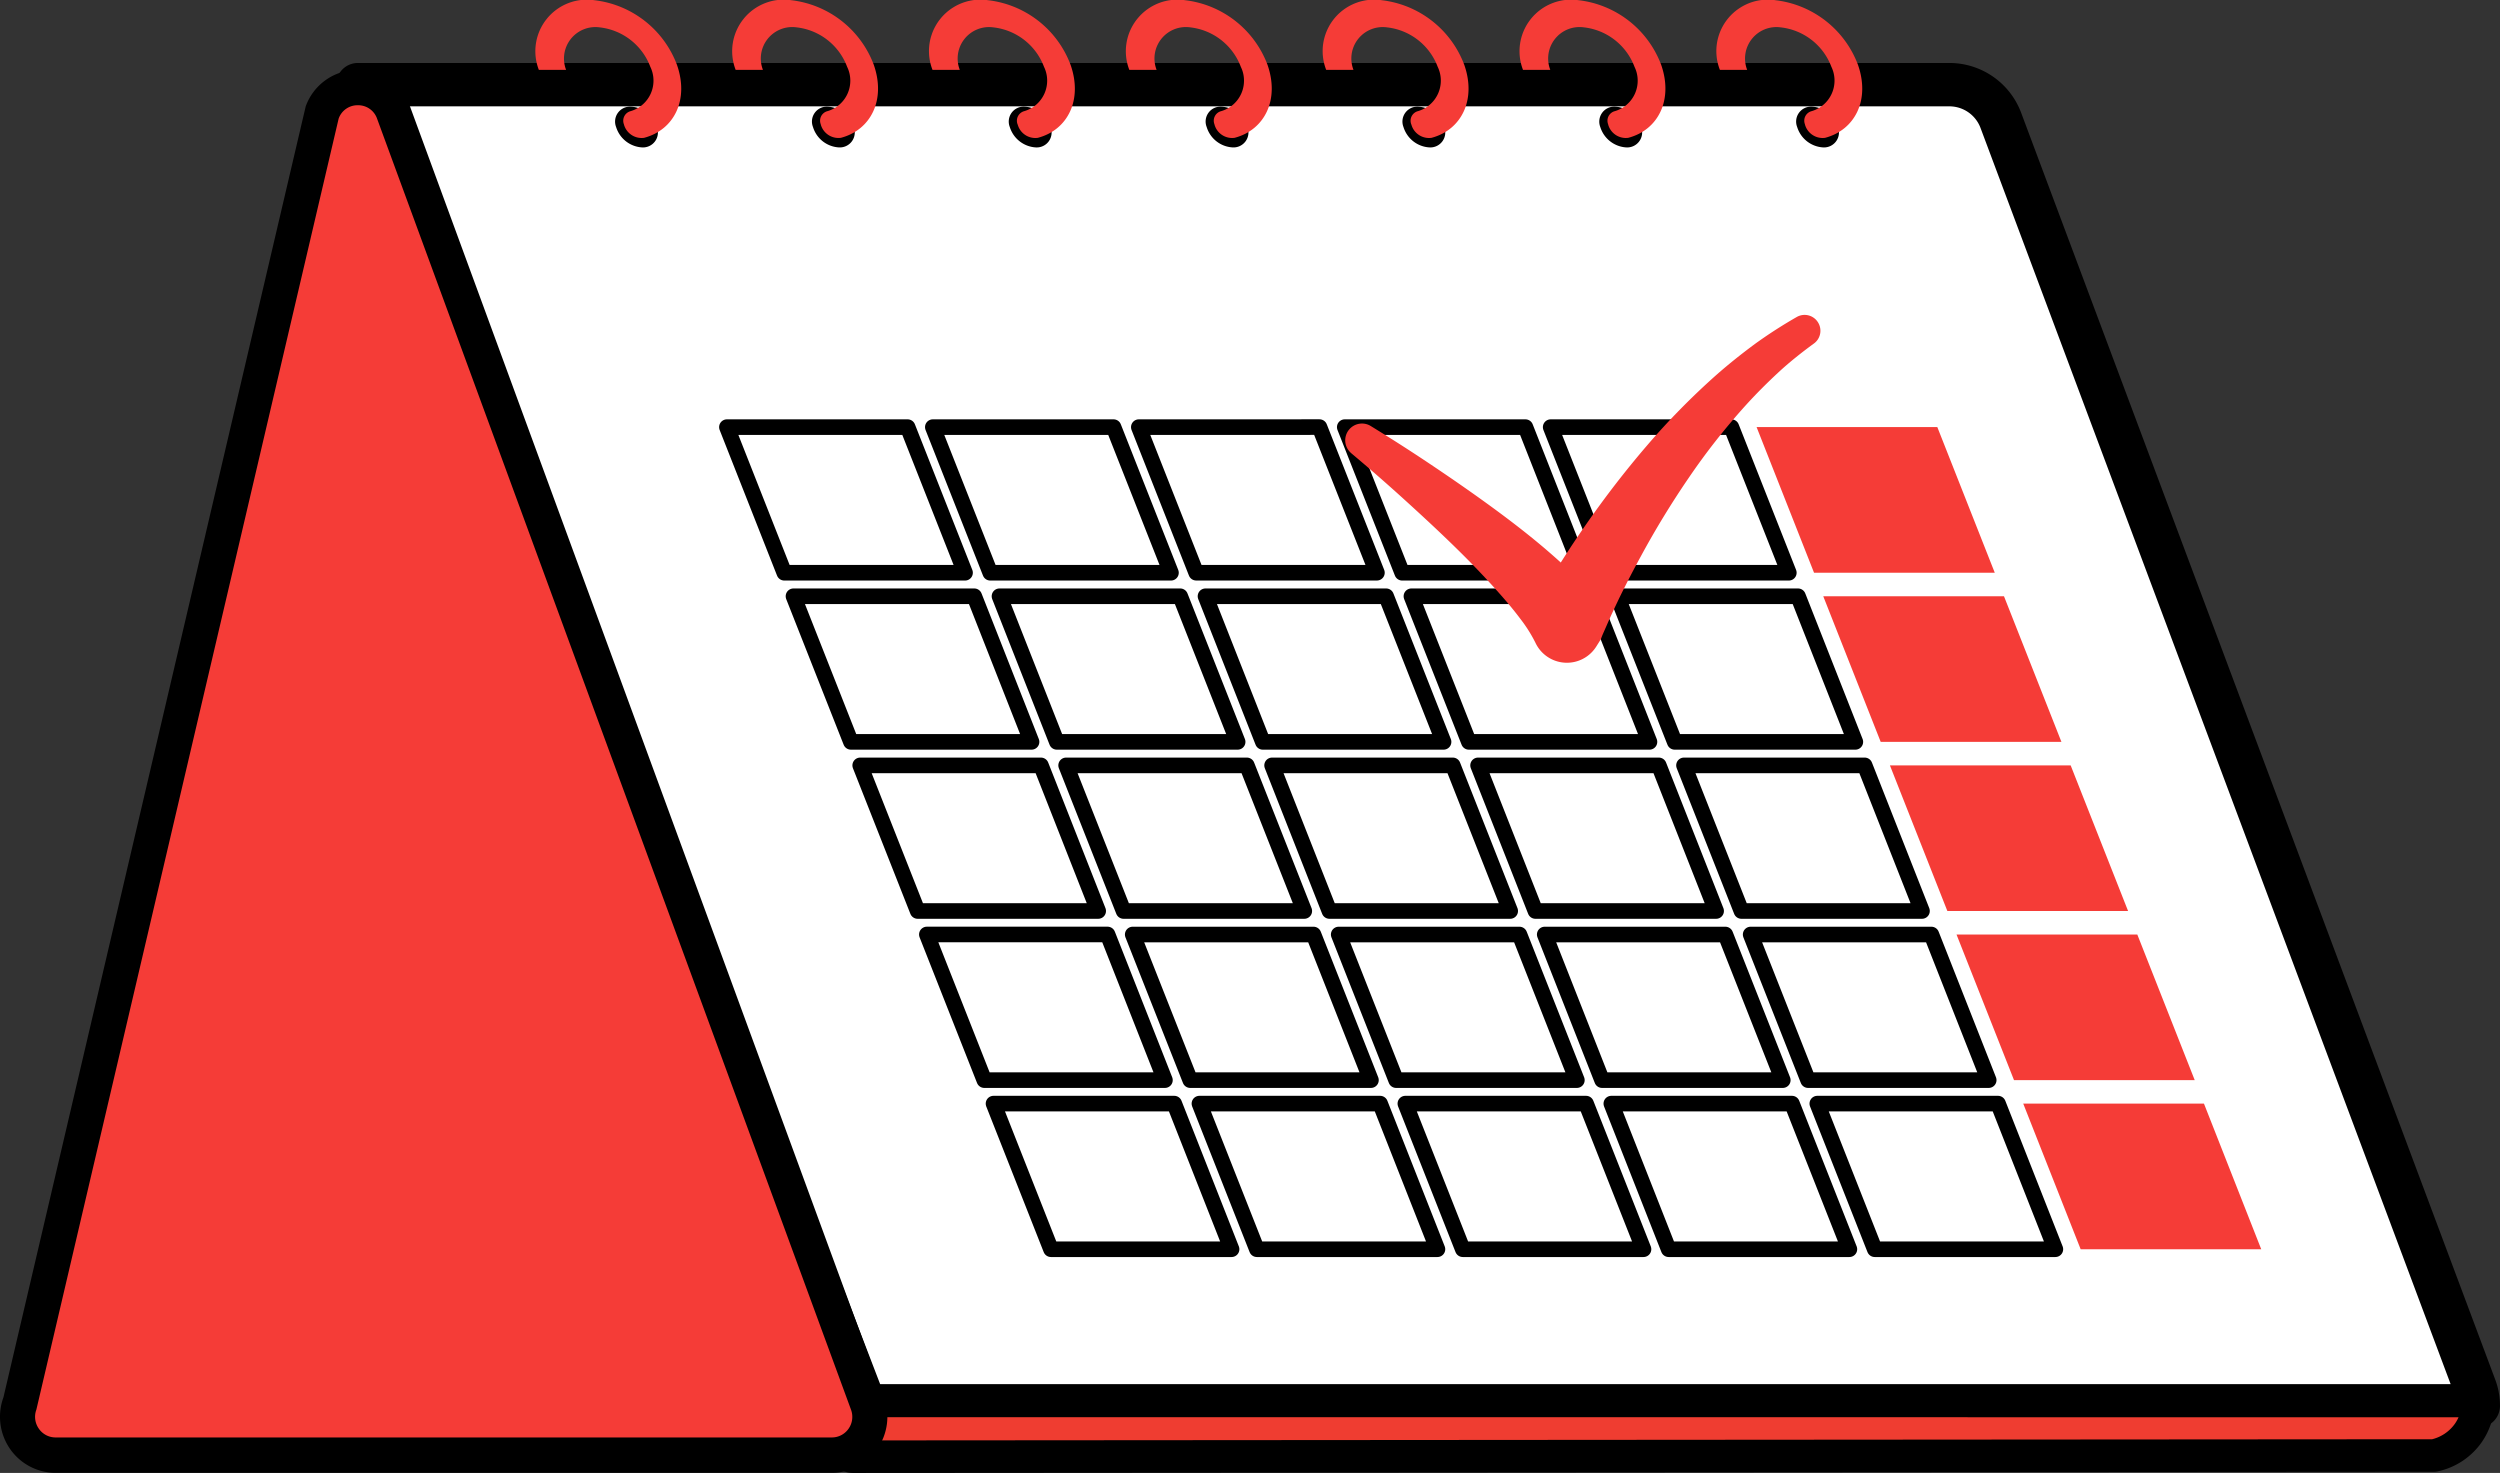 <svg xmlns="http://www.w3.org/2000/svg" width="160.256" height="94.42" viewBox="0 0 160.256 94.42">
  <rect x="0" y="0" width="160.256" height="94.42" fill="#333333" stroke="none"/>
  <g id="Group_297" data-name="Group 297" transform="translate(0 294.756)">
    <path id="Path_2273" data-name="Path 2273" d="M207.857-194.212l-30.38-81.18a3.524,3.524,0,0,0-3.338-2.3H72.152L104.679-193h103.4A3.356,3.356,0,0,0,207.857-194.212Z" transform="translate(-49.214 -11.637)" fill="#fff" stroke="#000" stroke-linejoin="round" stroke-width="2.78"/>
    <path id="Path_2274" data-name="Path 2274" d="M171.67-12.283l-1.259,2.863a.506.506,0,0,0,.464.711l101.353-.076a3.578,3.578,0,0,0,2.206-1.452,3.6,3.6,0,0,0,.636-2.045Z" transform="translate(-116.204 -192.669)" fill="#ef3d31" stroke="#000" stroke-linejoin="round" stroke-width="2.087"/>
    <path id="Path_2275" data-name="Path 2275" d="M23.059-275.54a2.44,2.44,0,0,1,4.577,0l14.654,39.6,15.724,42.492a2.441,2.441,0,0,1-2.289,3.287H5.974a2.44,2.44,0,0,1-2.288-3.287Z" transform="translate(-2.409 -12.02)" fill="#f53c37"/>
    <path id="Path_2276" data-name="Path 2276" d="M54.4-193.572a1.3,1.3,0,0,1-1.081.567H3.565a1.3,1.3,0,0,1-1.079-.567,1.321,1.321,0,0,1-.154-1.218l19.374-82.748a1.281,1.281,0,0,1,1.233-.865,1.281,1.281,0,0,1,1.234.865L54.55-194.79A1.319,1.319,0,0,1,54.4-193.572Zm2.264-2L26.283-278.324a3.535,3.535,0,0,0-3.344-2.346,3.535,3.535,0,0,0-3.344,2.346L.221-195.577a3.619,3.619,0,0,0,.418,3.3,3.557,3.557,0,0,0,2.925,1.54H53.316a3.543,3.543,0,0,0,2.925-1.54A3.609,3.609,0,0,0,56.661-195.577Z" transform="translate(0 -9.607)"/>
    <path id="Path_2277" data-name="Path 2277" d="M126.733-271.946a.958.958,0,0,1-.942,1.307,1.856,1.856,0,0,1-1.672-1.307.959.959,0,0,1,.942-1.307A1.856,1.856,0,0,1,126.733-271.946Z" transform="translate(-84.625 -14.667)"/>
    <path id="Path_2278" data-name="Path 2278" d="M113.735-286.763l-.008-.031a.633.633,0,0,1,.432-.837,2.037,2.037,0,0,0,1.263-2.843A3.935,3.935,0,0,0,112.188-293a2.015,2.015,0,0,0-2.164,2.723h-1.748a3.306,3.306,0,0,1,3.574-4.464,6.45,6.45,0,0,1,5.272,4.12c.8,2.254-.169,4.193-2.1,4.7A1.175,1.175,0,0,1,113.735-286.763Z" transform="translate(-73.735)" fill="#f53c37"/>
    <path id="Path_2279" data-name="Path 2279" d="M166.427-271.946a.96.96,0,0,1-.941,1.307,1.847,1.847,0,0,1-1.672-1.307.956.956,0,0,1,.941-1.307A1.861,1.861,0,0,1,166.427-271.946Z" transform="translate(-111.699 -14.667)"/>
    <path id="Path_2280" data-name="Path 2280" d="M153.423-286.763l-.006-.031a.631.631,0,0,1,.432-.837,2.034,2.034,0,0,0,1.259-2.843,3.927,3.927,0,0,0-3.23-2.527,2.015,2.015,0,0,0-2.166,2.723h-1.749a3.307,3.307,0,0,1,3.577-4.464,6.453,6.453,0,0,1,5.271,4.12c.795,2.254-.172,4.193-2.1,4.7A1.176,1.176,0,0,1,153.423-286.763Z" transform="translate(-100.806)" fill="#f53c37"/>
    <path id="Path_2281" data-name="Path 2281" d="M206.108-271.946a.955.955,0,0,1-.941,1.307,1.86,1.86,0,0,1-1.672-1.307.958.958,0,0,1,.941-1.307A1.854,1.854,0,0,1,206.108-271.946Z" transform="translate(-138.765 -14.667)"/>
    <path id="Path_2282" data-name="Path 2282" d="M193.115-286.763l-.013-.031a.635.635,0,0,1,.432-.837,2.037,2.037,0,0,0,1.265-2.843A3.936,3.936,0,0,0,191.563-293a2.014,2.014,0,0,0-2.162,2.723h-1.749a3.3,3.3,0,0,1,3.573-4.464,6.443,6.443,0,0,1,5.27,4.12c.8,2.254-.165,4.193-2.091,4.7A1.172,1.172,0,0,1,193.115-286.763Z" transform="translate(-127.876)" fill="#f53c37"/>
    <path id="Path_2283" data-name="Path 2283" d="M245.807-271.946a.96.96,0,0,1-.941,1.307,1.847,1.847,0,0,1-1.672-1.307.956.956,0,0,1,.941-1.307A1.861,1.861,0,0,1,245.807-271.946Z" transform="translate(-165.843 -14.667)"/>
    <path id="Path_2284" data-name="Path 2284" d="M232.8-286.763l-.007-.031a.631.631,0,0,1,.433-.837,2.035,2.035,0,0,0,1.259-2.843,3.937,3.937,0,0,0-3.23-2.527,2.015,2.015,0,0,0-2.168,2.723h-1.749a3.308,3.308,0,0,1,3.58-4.464,6.454,6.454,0,0,1,5.271,4.12c.795,2.254-.172,4.193-2.1,4.7A1.172,1.172,0,0,1,232.8-286.763Z" transform="translate(-154.946)" fill="#f53c37"/>
    <path id="Path_2285" data-name="Path 2285" d="M285.488-271.946a.958.958,0,0,1-.941,1.307,1.854,1.854,0,0,1-1.672-1.307.958.958,0,0,1,.941-1.307A1.855,1.855,0,0,1,285.488-271.946Z" transform="translate(-192.909 -14.667)"/>
    <path id="Path_2286" data-name="Path 2286" d="M272.495-286.763l-.013-.031a.635.635,0,0,1,.432-.837,2.041,2.041,0,0,0,1.265-2.843A3.936,3.936,0,0,0,270.943-293a2.014,2.014,0,0,0-2.162,2.723h-1.749a3.3,3.3,0,0,1,3.573-4.464,6.453,6.453,0,0,1,5.271,4.12c.8,2.254-.172,4.193-2.092,4.7A1.172,1.172,0,0,1,272.495-286.763Z" transform="translate(-182.02)" fill="#f53c37"/>
    <path id="Path_2287" data-name="Path 2287" d="M325.179-271.946a.961.961,0,0,1-.947,1.307,1.861,1.861,0,0,1-1.672-1.307.962.962,0,0,1,.947-1.307A1.861,1.861,0,0,1,325.179-271.946Z" transform="translate(-219.978 -14.667)"/>
    <path id="Path_2288" data-name="Path 2288" d="M312.179-286.763l-.006-.031a.631.631,0,0,1,.432-.837,2.034,2.034,0,0,0,1.259-2.843,3.936,3.936,0,0,0-3.23-2.527,2.015,2.015,0,0,0-2.168,2.723h-1.749a3.307,3.307,0,0,1,3.573-4.464,6.454,6.454,0,0,1,5.277,4.12c.795,2.254-.172,4.193-2.1,4.7A1.172,1.172,0,0,1,312.179-286.763Z" transform="translate(-209.089)" fill="#f53c37"/>
    <path id="Path_2289" data-name="Path 2289" d="M364.868-271.946a.958.958,0,0,1-.941,1.307,1.854,1.854,0,0,1-1.672-1.307.958.958,0,0,1,.941-1.307A1.855,1.855,0,0,1,364.868-271.946Z" transform="translate(-247.052 -14.667)"/>
    <path id="Path_2290" data-name="Path 2290" d="M351.868-286.763l-.006-.031a.631.631,0,0,1,.432-.837,2.041,2.041,0,0,0,1.265-2.843A3.936,3.936,0,0,0,350.323-293a2.014,2.014,0,0,0-2.162,2.723h-1.749a3.3,3.3,0,0,1,3.573-4.464,6.453,6.453,0,0,1,5.271,4.12c.8,2.254-.172,4.193-2.1,4.7A1.176,1.176,0,0,1,351.868-286.763Z" transform="translate(-236.163)" fill="#f53c37"/>
    <path id="Path_2291" data-name="Path 2291" d="M216.791-165.2l-3.682-9.335H201.524L205.2-165.2Z" transform="translate(-137.455 -82)" fill="none" stroke="#000" stroke-linejoin="round" stroke-width="1"/>
    <path id="Path_2292" data-name="Path 2292" d="M188.084-208.633l3.682,9.335H203.35l-3.681-9.335Z" transform="translate(-128.288 -58.743)" fill="none" stroke="#000" stroke-linejoin="round" stroke-width="1"/>
    <path id="Path_2293" data-name="Path 2293" d="M230.231-131.1l-3.682-9.335H214.964l3.682,9.335Z" transform="translate(-146.623 -105.259)" fill="none" stroke="#000" stroke-linejoin="round" stroke-width="1"/>
    <path id="Path_2294" data-name="Path 2294" d="M229.622-208.633,233.3-199.3h11.585l-3.682-9.335Z" transform="translate(-156.621 -58.743)" fill="none" stroke="#000" stroke-linejoin="round" stroke-width="1"/>
    <path id="Path_2295" data-name="Path 2295" d="M285.191-97l-3.682-9.335H269.924L273.605-97Z" transform="translate(-184.11 -128.517)" fill="none" stroke="#000" stroke-linejoin="round" stroke-width="1"/>
    <path id="Path_2296" data-name="Path 2296" d="M326.724-97l-3.682-9.335H311.464L315.139-97Z" transform="translate(-212.443 -128.517)" fill="none" stroke="#000" stroke-linejoin="round" stroke-width="1"/>
    <path id="Path_2297" data-name="Path 2297" d="M368.244-97l-3.675-9.335H352.984L356.666-97Z" transform="translate(-240.763 -128.517)" fill="none" stroke="#000" stroke-linejoin="round" stroke-width="1"/>
    <path id="Path_2298" data-name="Path 2298" d="M243.671-97l-3.682-9.335H228.4L232.086-97Z" transform="translate(-155.79 -128.517)" fill="none" stroke="#000" stroke-linejoin="round" stroke-width="1"/>
    <path id="Path_2299" data-name="Path 2299" d="M271.144-208.633l3.681,9.335H286.4l-3.675-9.335Z" transform="translate(-184.942 -58.743)" fill="none" stroke="#000" stroke-linejoin="round" stroke-width="1"/>
    <path id="Path_2300" data-name="Path 2300" d="M312.664-208.633l3.681,9.335h11.585l-3.682-9.335Z" transform="translate(-213.262 -58.743)" fill="none" stroke="#000" stroke-linejoin="round" stroke-width="1"/>
    <path id="Path_2301" data-name="Path 2301" d="M243.064-174.535l3.675,9.335h11.586l-3.682-9.335Z" transform="translate(-165.789 -82)" fill="none" stroke="#000" stroke-linejoin="round" stroke-width="1"/>
    <path id="Path_2302" data-name="Path 2302" d="M299.844-165.2l-3.675-9.335H284.584l3.682,9.335Z" transform="translate(-194.109 -82)" fill="none" stroke="#000" stroke-linejoin="round" stroke-width="1"/>
    <path id="Path_2303" data-name="Path 2303" d="M398.186-97H409.77l-3.681-9.335H394.5Z" transform="translate(-269.083 -128.517)" fill="#f53c37"/>
    <path id="Path_2304" data-name="Path 2304" d="M271.764-131.1l-3.681-9.335H256.5l3.675,9.335Z" transform="translate(-174.956 -105.259)" fill="none" stroke="#000" stroke-linejoin="round" stroke-width="1"/>
    <path id="Path_2305" data-name="Path 2305" d="M384.746-131.1h11.585l-3.681-9.335H381.064Z" transform="translate(-259.916 -105.259)" fill="#f53c37"/>
    <path id="Path_2306" data-name="Path 2306" d="M326.1-174.535l3.682,9.335h11.579l-3.675-9.335Z" transform="translate(-222.429 -82)" fill="none" stroke="#000" stroke-linejoin="round" stroke-width="1"/>
    <path id="Path_2307" data-name="Path 2307" d="M313.284-131.1l-3.675-9.335H298.024L301.7-131.1Z" transform="translate(-203.276 -105.259)" fill="none" stroke="#000" stroke-linejoin="round" stroke-width="1"/>
    <path id="Path_2308" data-name="Path 2308" d="M354.8-131.1l-3.675-9.335H339.544l3.681,9.335Z" transform="translate(-231.596 -105.259)" fill="none" stroke="#000" stroke-linejoin="round" stroke-width="1"/>
    <path id="Path_2309" data-name="Path 2309" d="M324.9-72.237l3.675,9.335h11.585l-3.682-9.335Z" transform="translate(-221.61 -151.775)" fill="none" stroke="#000" stroke-linejoin="round" stroke-width="1"/>
    <path id="Path_2310" data-name="Path 2310" d="M198.468-106.337H186.884L190.566-97h11.579Z" transform="translate(-127.47 -128.517)" fill="none" stroke="#000" stroke-linejoin="round" stroke-width="1"/>
    <path id="Path_2311" data-name="Path 2311" d="M371.306-165.2h11.585l-3.682-9.335H367.624Z" transform="translate(-250.749 -82)" fill="#f53c37"/>
    <path id="Path_2312" data-name="Path 2312" d="M185.029-140.435H173.444l3.682,9.335H188.7Z" transform="translate(-118.303 -105.259)" fill="none" stroke="#000" stroke-linejoin="round" stroke-width="1"/>
    <path id="Path_2313" data-name="Path 2313" d="M241.842-72.237l3.682,9.335H257.1l-3.675-9.335Z" transform="translate(-164.956 -151.775)" fill="none" stroke="#000" stroke-linejoin="round" stroke-width="1"/>
    <path id="Path_2314" data-name="Path 2314" d="M200.324-72.237l3.682,9.335h11.578l-3.675-9.335Z" transform="translate(-136.637 -151.775)" fill="none" stroke="#000" stroke-linejoin="round" stroke-width="1"/>
    <path id="Path_2315" data-name="Path 2315" d="M419.529-72.237H407.944l3.681,9.335H423.2Z" transform="translate(-278.25 -151.775)" fill="#f53c37"/>
    <path id="Path_2316" data-name="Path 2316" d="M283.364-72.237l3.681,9.335h11.585l-3.682-9.335Z" transform="translate(-193.277 -151.775)" fill="none" stroke="#000" stroke-linejoin="round" stroke-width="1"/>
    <path id="Path_2317" data-name="Path 2317" d="M366.424-72.237l3.681,9.335h11.579l-3.675-9.335Z" transform="translate(-249.93 -151.775)" fill="none" stroke="#000" stroke-linejoin="round" stroke-width="1"/>
    <path id="Path_2318" data-name="Path 2318" d="M171.589-174.535H160l3.682,9.335h11.579Z" transform="translate(-109.136 -82)" fill="none" stroke="#000" stroke-linejoin="round" stroke-width="1"/>
    <path id="Path_2319" data-name="Path 2319" d="M158.152-208.633H146.568l3.679,9.335h11.586Z" transform="translate(-99.971 -58.743)" fill="none" stroke="#000" stroke-linejoin="round" stroke-width="1"/>
    <path id="Path_2320" data-name="Path 2320" d="M357.866-199.3h11.585l-3.682-9.335H354.184Z" transform="translate(-241.582 -58.743)" fill="#f53c37"/>
    <path id="Path_2321" data-name="Path 2321" d="M301.572-230.754a1.009,1.009,0,0,0-1.38-.376,30.077,30.077,0,0,0-2.683,1.729c-.852.63-1.685,1.293-2.48,1.993a46.787,46.787,0,0,0-4.438,4.518,61.85,61.85,0,0,0-3.866,5q-.858,1.228-1.66,2.5c-.343-.314-.693-.617-1.036-.912-1.189-1.008-2.4-1.931-3.631-2.824s-2.467-1.745-3.713-2.579-2.505-1.641-3.8-2.435a1.072,1.072,0,0,0-1.386.224,1.075,1.075,0,0,0,.134,1.516l.006.008c1.119.938,2.238,1.914,3.325,2.9s2.168,1.984,3.211,3,2.054,2.058,2.988,3.119c.471.53.916,1.066,1.316,1.6a9.154,9.154,0,0,1,.96,1.522,2.217,2.217,0,0,0,.839.947,2.225,2.225,0,0,0,3.065-.706l.286-.458c.032-.082.076-.2.121-.308l.146-.331.293-.667c.2-.446.413-.891.623-1.335q.649-1.33,1.361-2.636a56.52,56.52,0,0,1,3.09-5.069,43,43,0,0,1,3.656-4.654c.661-.729,1.354-1.422,2.073-2.09s1.488-1.277,2.276-1.855l.019-.013A1.01,1.01,0,0,0,301.572-230.754Z" transform="translate(-185.015 -43.306)" fill="#f53c37"/>
  </g>
</svg>
